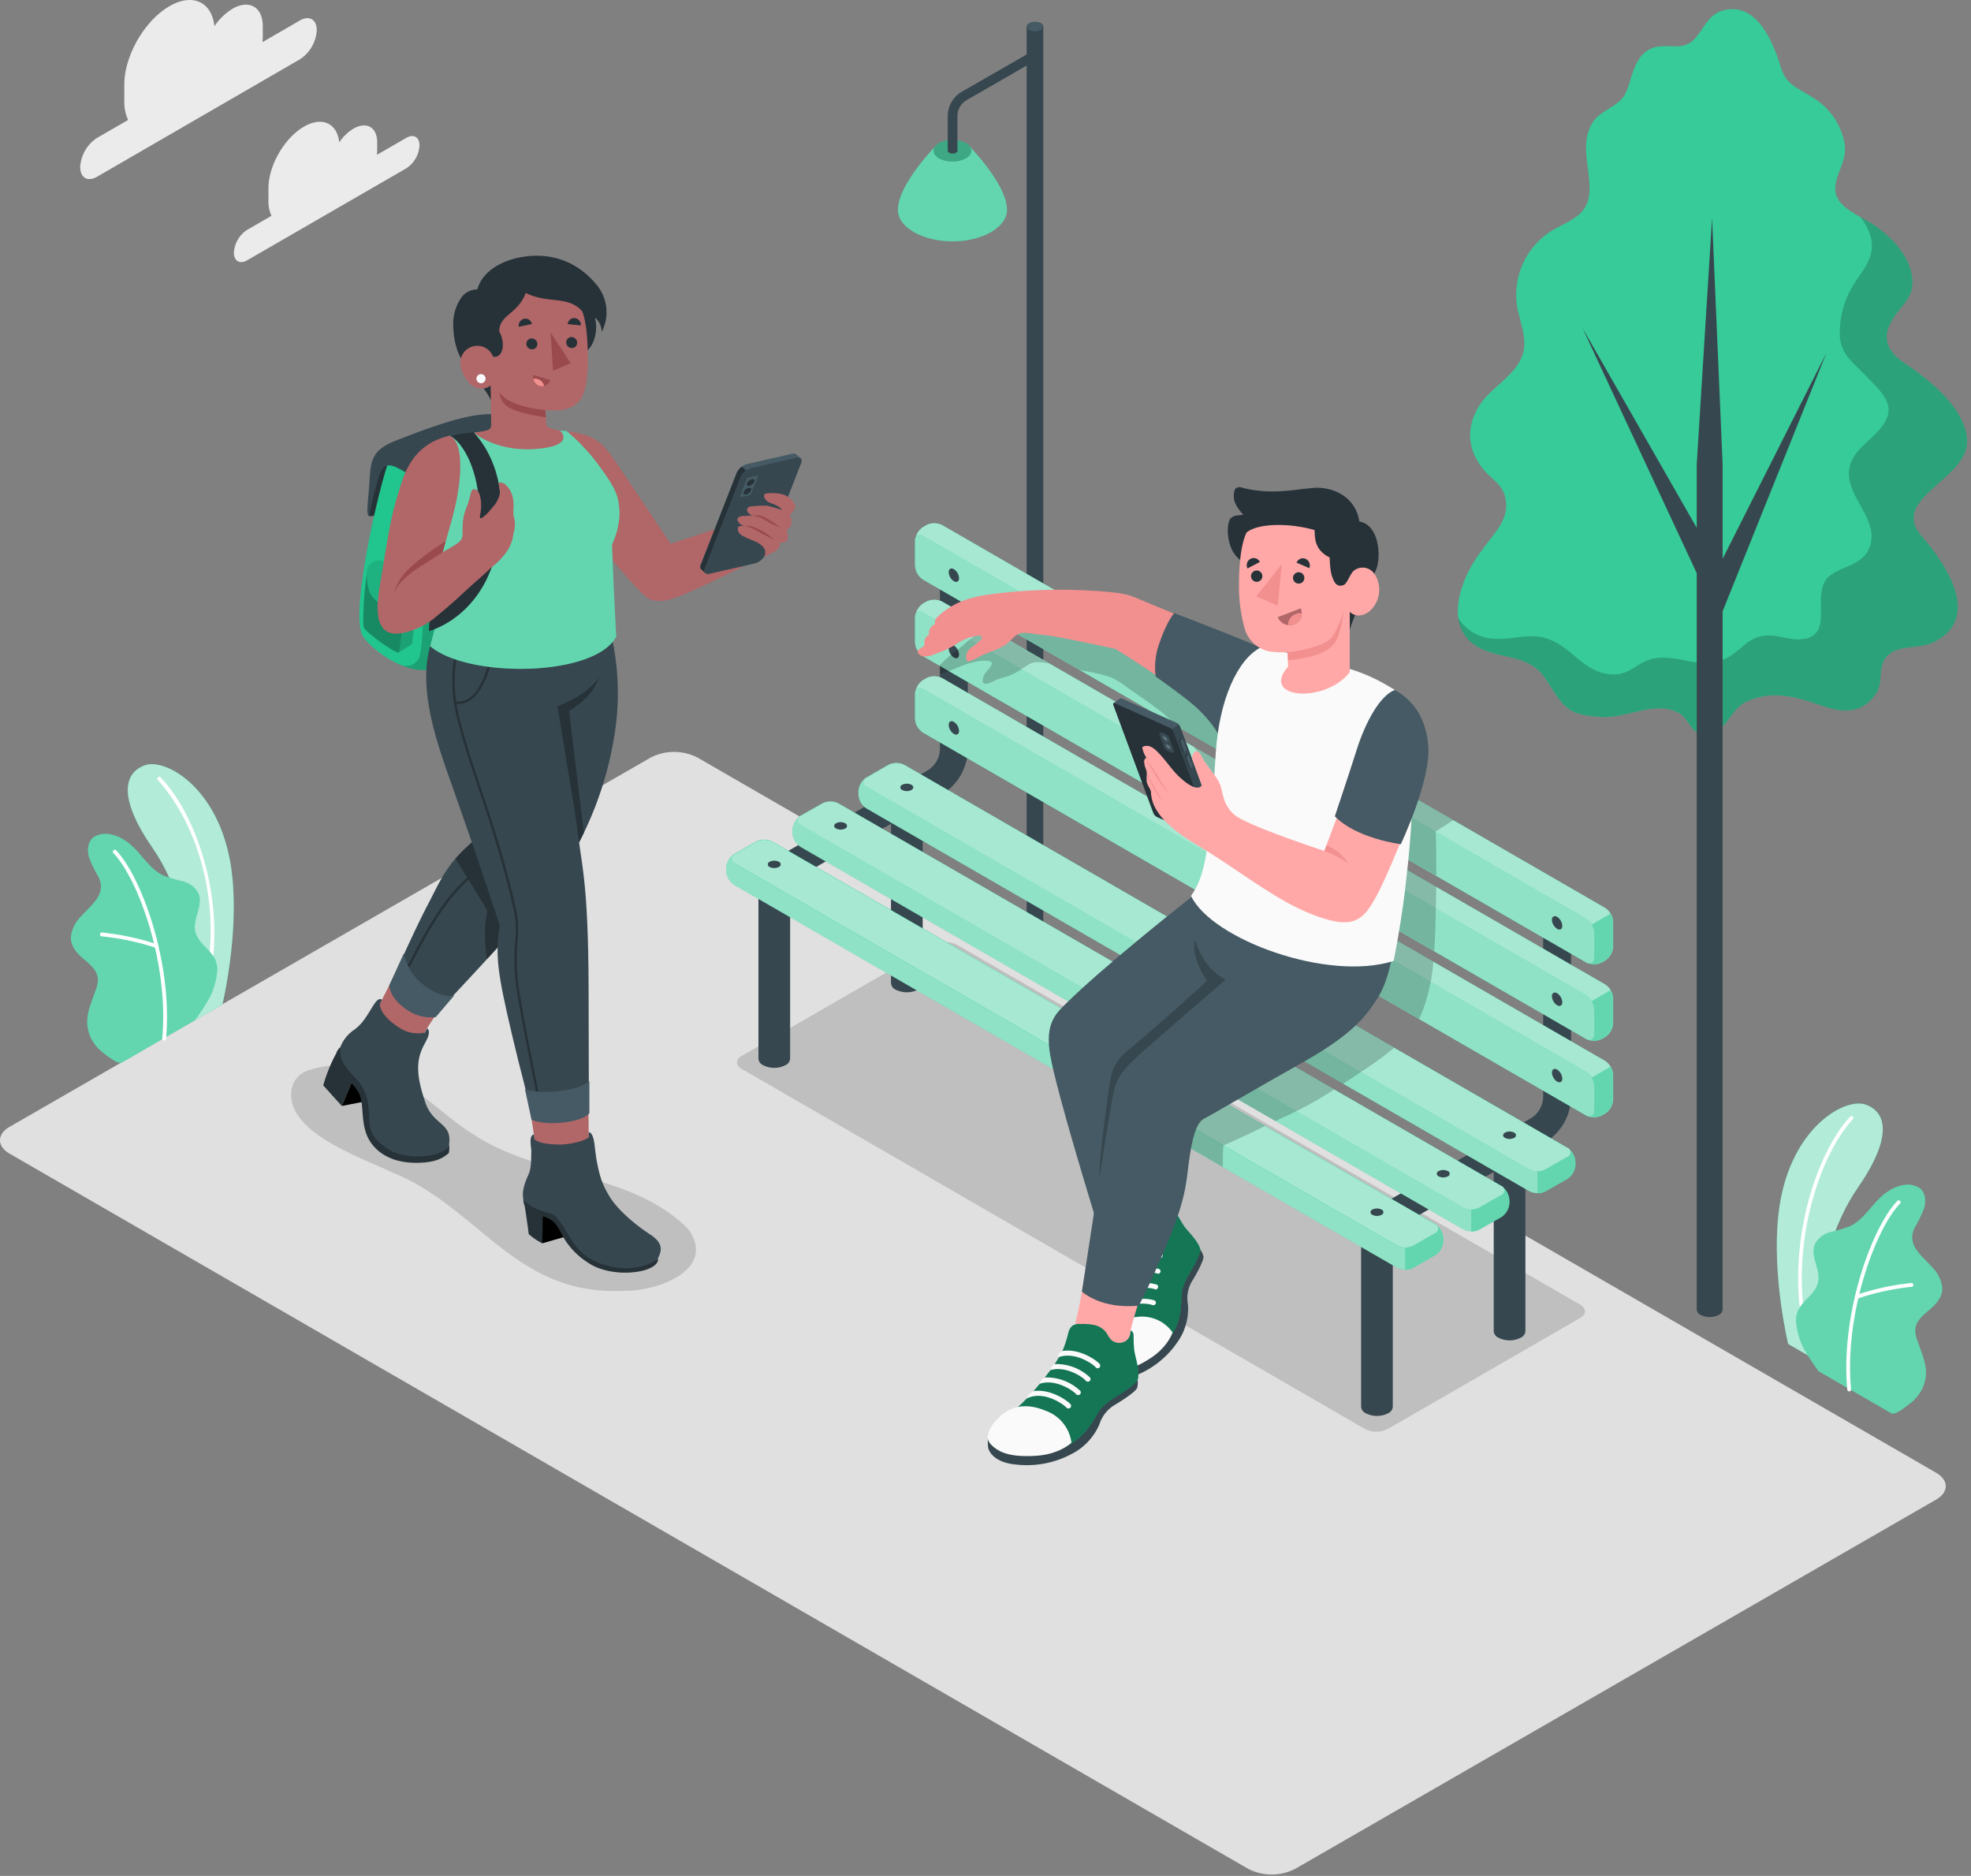 <svg xmlns="http://www.w3.org/2000/svg" width="454" height="432" fill="none"><rect width="100%" height="100%" fill="#808080" stroke="none"/><path fill="#E0E0E0" d="m298.286 430.405 147.669-85.052c2.972-1.713 2.972-4.487 0-6.2L160.642 174.446a11.868 11.868 0 0 0-10.744 0L2.229 259.488c-2.972 1.713-2.972 4.496 0 6.2l285.313 164.707a11.88 11.88 0 0 0 10.744.01Z"/><path fill="#EBEBEB" d="M69.087 4.712 60.464 9.7c0-.388.066-.766.066-1.145V6.056c0-4.449-3.124-6.257-6.976-4.032a13.338 13.338 0 0 0-4.156 4.004c-.634-5.595-5.026-7.687-10.356-4.6C33.278 4.75 28.63 12.852 28.63 19.507v3.786a9.95 9.95 0 0 0 .88 4.335l-7.166 4.137a8.566 8.566 0 0 0-3.871 6.71c0 2.471 1.732 3.465 3.871 2.235l46.743-27.054a8.566 8.566 0 0 0 3.872-6.711c0-2.461-1.733-3.465-3.872-2.234ZM93.594 31.747l-6.768 3.91c0-.304.057-.607.057-.947v-1.913c0-3.493-2.452-4.903-5.48-3.161-1.3.8-2.411 1.872-3.257 3.142-.492-4.392-3.938-6.03-8.122-3.616-4.515 2.613-8.188 8.965-8.188 14.2v2.934a7.695 7.695 0 0 0 .7 3.398l-5.622 3.247a6.728 6.728 0 0 0-3.039 5.263c0 1.893 1.363 2.717 3.039 1.751l36.68-21.194a6.72 6.72 0 0 0 3.03-5.263c0-1.931-1.345-2.717-3.03-1.751Z"/><path fill="#21C58E" d="m418.2 313.15-6.313-3.644s-3.787-15.619-2.263-29.657c2.111-19.746 15.146-27.177 20.049-25.482 4.903 1.694 6.38 7.449-1.808 19.253-4.818 6.901-10.744 21.356-9.665 39.53Z"/><path fill="#fff" d="m418.2 313.15-6.313-3.644s-3.787-15.619-2.263-29.657c2.111-19.746 15.146-27.177 20.049-25.482 4.903 1.694 6.38 7.449-1.808 19.253-4.818 6.901-10.744 21.356-9.665 39.53Z" opacity=".65"/><path fill="#fff" d="M415.588 305.483h.057a.442.442 0 0 0 .278-.185.438.438 0 0 0 .072-.326c-3.465-18.213 2.897-38.688 10.782-47.198a.444.444 0 0 0 0-.624.436.436 0 0 0-.616 0c-8.027 8.67-14.511 29.477-10.999 47.954a.45.45 0 0 0 .144.267.452.452 0 0 0 .282.112Z"/><path fill="#21C58E" d="M435.637 325.465c.994.502 3.654-1.76 4.392-2.319a9.364 9.364 0 0 0 2.897-3.682 8.662 8.662 0 0 0 .501-5.244 19.588 19.588 0 0 0-.795-2.736l-.946-2.65a6.989 6.989 0 0 1-.531-2.689c.142-1.846 1.714-3.218 3.134-4.401 1.58-1.316 3.209-3.02 3.086-5.226a7.796 7.796 0 0 0-2.187-4.534c-1.117-1.287-2.433-2.414-3.465-3.786a5.466 5.466 0 0 1-1.287-3.379 5.767 5.767 0 0 1 .644-2.187 29.668 29.668 0 0 0 2.13-4.421c.463-1.581.293-3.502-.947-4.543a5.075 5.075 0 0 0-3.853-.758 8.605 8.605 0 0 0-3.474 1.43c-3.417 2.13-5.215 6.389-8.86 8.074a37.813 37.813 0 0 1-4.458 1.335 5.585 5.585 0 0 0-3.55 2.745c-1.231 2.84 1.477 6.039.663 8.983-.72 2.613-3.171 3.72-4.449 6.106a5.48 5.48 0 0 0-.493 3.389c.225 1.958.802 3.86 1.704 5.613a51.62 51.62 0 0 0 3.38 5.178l16.764 9.702Z"/><path fill="#fff" d="M435.637 325.465c.994.502 3.654-1.76 4.392-2.319a9.364 9.364 0 0 0 2.897-3.682 8.662 8.662 0 0 0 .501-5.244 19.588 19.588 0 0 0-.795-2.736l-.946-2.65a6.989 6.989 0 0 1-.531-2.689c.142-1.846 1.714-3.218 3.134-4.401 1.58-1.316 3.209-3.02 3.086-5.226a7.796 7.796 0 0 0-2.187-4.534c-1.117-1.287-2.433-2.414-3.465-3.786a5.466 5.466 0 0 1-1.287-3.379 5.767 5.767 0 0 1 .644-2.187 29.668 29.668 0 0 0 2.13-4.421c.463-1.581.293-3.502-.947-4.543a5.075 5.075 0 0 0-3.853-.758 8.605 8.605 0 0 0-3.474 1.43c-3.417 2.13-5.215 6.389-8.86 8.074a37.813 37.813 0 0 1-4.458 1.335 5.585 5.585 0 0 0-3.55 2.745c-1.231 2.84 1.477 6.039.663 8.983-.72 2.613-3.171 3.72-4.449 6.106a5.48 5.48 0 0 0-.493 3.389c.225 1.958.802 3.86 1.704 5.613a51.62 51.62 0 0 0 3.38 5.178l16.764 9.702Z" opacity=".3"/><path fill="#fff" d="M425.972 320.429a.428.428 0 0 0 .301-.157.435.435 0 0 0 .097-.325c-1.6-17.323 5.613-36.917 11.283-42.767a.448.448 0 0 0 0-.625.433.433 0 0 0-.615 0c-5.784 5.982-13.148 25.889-11.53 43.458a.466.466 0 0 0 .041.168.45.45 0 0 0 .252.226.432.432 0 0 0 .171.022Z"/><path fill="#fff" d="M427.695 299.065a.326.326 0 0 0 .132 0 58.083 58.083 0 0 1 12.495-2.726.457.457 0 0 0 .398-.483.43.43 0 0 0-.311-.377.433.433 0 0 0-.172-.011 58.808 58.808 0 0 0-12.703 2.764.417.417 0 0 0-.247.225.411.411 0 0 0-.038.166.438.438 0 0 0 .446.442Z"/><path fill="#21C58E" d="m44.911 234.99 6.314-3.645s3.786-15.609 2.262-29.656c-2.11-19.746-15.145-27.177-20.048-25.473-4.904 1.704-6.38 7.45 1.798 19.206 4.828 6.939 10.753 21.403 9.674 39.568Z"/><path fill="#fff" d="m44.911 234.99 6.314-3.645s3.786-15.609 2.262-29.656c-2.11-19.746-15.145-27.177-20.048-25.473-4.904 1.704-6.38 7.45 1.798 19.206 4.828 6.939 10.753 21.403 9.674 39.568Z" opacity=".65"/><path fill="#fff" d="M47.524 227.322h-.057a.435.435 0 0 1-.35-.511c4.269-18.6-1.713-37.182-10.782-47.197a.44.44 0 0 1 .644-.596c8.765 9.049 15.4 29.922 11 47.954a.454.454 0 0 1-.455.35Z"/><path fill="#21C58E" d="M28.071 244.692c-.994.502-3.644-1.77-4.382-2.319a9.267 9.267 0 0 1-2.897-3.682 8.661 8.661 0 0 1-.511-5.244 21.06 21.06 0 0 1 .795-2.736l.947-2.65a6.63 6.63 0 0 0 .53-2.689c-.142-1.845-1.704-3.218-3.134-4.401-1.58-1.316-3.199-3.02-3.085-5.235a7.819 7.819 0 0 1 2.186-4.534c1.127-1.278 2.442-2.404 3.465-3.786a5.408 5.408 0 0 0 1.287-3.38 5.757 5.757 0 0 0-.634-2.186 30.342 30.342 0 0 1-2.14-4.43c-.454-1.572-.283-3.493.947-4.535a5.073 5.073 0 0 1 3.862-.757 8.828 8.828 0 0 1 3.474 1.42c3.418 2.13 5.207 6.389 8.86 8.084 1.454.537 2.94.983 4.45 1.335a5.527 5.527 0 0 1 3.596 2.726c1.231 2.84-1.476 6.048-.662 8.992.72 2.613 3.162 3.721 4.449 6.106a5.482 5.482 0 0 1 .483 3.389 16.035 16.035 0 0 1-1.704 5.604 49.864 49.864 0 0 1-3.37 5.187l-16.812 9.721Z"/><path fill="#fff" d="M28.071 244.692c-.994.502-3.644-1.77-4.382-2.319a9.267 9.267 0 0 1-2.897-3.682 8.661 8.661 0 0 1-.511-5.244 21.06 21.06 0 0 1 .795-2.736l.947-2.65a6.63 6.63 0 0 0 .53-2.689c-.142-1.845-1.704-3.218-3.134-4.401-1.58-1.316-3.199-3.02-3.085-5.235a7.819 7.819 0 0 1 2.186-4.534c1.127-1.278 2.442-2.404 3.465-3.786a5.408 5.408 0 0 0 1.287-3.38 5.757 5.757 0 0 0-.634-2.186 30.342 30.342 0 0 1-2.14-4.43c-.454-1.572-.283-3.493.947-4.535a5.073 5.073 0 0 1 3.862-.757 8.828 8.828 0 0 1 3.474 1.42c3.418 2.13 5.207 6.389 8.86 8.084 1.454.537 2.94.983 4.45 1.335a5.527 5.527 0 0 1 3.596 2.726c1.231 2.84-1.476 6.048-.662 8.992.72 2.613 3.162 3.721 4.449 6.106a5.482 5.482 0 0 1 .483 3.389 16.035 16.035 0 0 1-1.704 5.604 49.864 49.864 0 0 1-3.37 5.187l-16.812 9.721Z" opacity=".3"/><path fill="#fff" d="M37.774 239.657a.456.456 0 0 1-.407-.483c1.6-17.323-5.613-36.917-11.283-42.767a.446.446 0 0 1 .334-.715.447.447 0 0 1 .3.099c5.783 5.992 13.148 25.899 11.52 43.468a.437.437 0 0 1-.464.398Z"/><path fill="#fff" d="M36.051 218.292a.284.284 0 0 1-.123 0 58.136 58.136 0 0 0-12.495-2.66.44.44 0 0 1-.301-.157.436.436 0 0 1-.097-.326.432.432 0 0 1 .152-.3.435.435 0 0 1 .322-.097 59.86 59.86 0 0 1 12.712 2.716.446.446 0 0 1 .266.568.446.446 0 0 1-.436.256Z"/><path fill="#21C58E" d="M405.762 160.436a15.203 15.203 0 0 0-3.985 1.401c-3.474 1.789-5.301 9.333-10.545 7.024-1.893-.833-2.632-3.72-4.6-4.733-5.746-2.935-12.306 1.609-18.383.946a22.316 22.316 0 0 1-4.837-.776c-4.194-1.401-5.68-5.926-8.179-8.992-3.881-4.658-9.712-3.474-14.663-6.239-6.626-3.71-5.244-11.463-2.451-17.171 1.836-3.786 4.439-6.626 6.834-10.005 1.713-2.442 2.508-4.998 1.609-7.904-.795-2.594-3.209-3.862-4.884-5.907-3.38-4.118-4.014-8.889-1.534-13.66 2.187-4.202 6.626-6.417 9.286-10.213 3.351-4.79.833-8.889 0-13.792a17.37 17.37 0 0 1 9.126-17.919c4.382-2.3 7.572-3.588 7.572-9.097.076-5.055-2.196-10.412.663-15.088 1.893-3.115 6.115-3.626 7.658-6.854 1.211-2.565 1.458-5.386 3.067-7.819a6.29 6.29 0 0 1 5.187-2.972c3.436-.19 5.68.767 8.122-2.272 1.789-2.196 2.84-4.96 5.755-5.888 7.895-2.451 11.795 7.015 13.574 12.864 1.24 4.07 3.578 4.677 7.119 6.91a15.625 15.625 0 0 1 7.572 10.63c.796 4.138-2.044 6.77-2.101 10.537-.104 4.534 6.352 6.389 9.684 8.907 3.871 2.934 7.629 6.891 8.046 11.974.35 4.222-2.442 5.879-4.43 9.012-2.783 4.402-1.382 7.573 2.66 10.299 5.509 3.701 13.829 10.195 14.378 17.502.691 9.211-18.184 13.518-10.412 22.387 5.509 6.314 14.104 18.932 2.527 24.441-3.483 1.666-9.059.161-11.217 4.118-1.354 2.48-.199 5.348-2.045 7.904-3.426 4.733-7.979 4.061-12.854 2.329-4.468-1.581-8.917-2.764-13.319-1.884Z"/><path fill="#fff" d="M405.762 160.436a15.203 15.203 0 0 0-3.985 1.401c-3.474 1.789-5.301 9.333-10.545 7.024-1.893-.833-2.632-3.72-4.6-4.733-5.746-2.935-12.306 1.609-18.383.946a22.316 22.316 0 0 1-4.837-.776c-4.194-1.401-5.68-5.926-8.179-8.992-3.881-4.658-9.712-3.474-14.663-6.239-6.626-3.71-5.244-11.463-2.451-17.171 1.836-3.786 4.439-6.626 6.834-10.005 1.713-2.442 2.508-4.998 1.609-7.904-.795-2.594-3.209-3.862-4.884-5.907-3.38-4.118-4.014-8.889-1.534-13.66 2.187-4.202 6.626-6.417 9.286-10.213 3.351-4.79.833-8.889 0-13.792a17.37 17.37 0 0 1 9.126-17.919c4.382-2.3 7.572-3.588 7.572-9.097.076-5.055-2.196-10.412.663-15.088 1.893-3.115 6.115-3.626 7.658-6.854 1.211-2.565 1.458-5.386 3.067-7.819a6.29 6.29 0 0 1 5.187-2.972c3.436-.19 5.68.767 8.122-2.272 1.789-2.196 2.84-4.96 5.755-5.888 7.895-2.451 11.795 7.015 13.574 12.864 1.24 4.07 3.578 4.677 7.119 6.91a15.625 15.625 0 0 1 7.572 10.63c.796 4.138-2.044 6.77-2.101 10.537-.104 4.534 6.352 6.389 9.684 8.907 3.871 2.934 7.629 6.891 8.046 11.974.35 4.222-2.442 5.879-4.43 9.012-2.783 4.402-1.382 7.573 2.66 10.299 5.509 3.701 13.829 10.195 14.378 17.502.691 9.211-18.184 13.518-10.412 22.387 5.509 6.314 14.104 18.932 2.527 24.441-3.483 1.666-9.059.161-11.217 4.118-1.354 2.48-.199 5.348-2.045 7.904-3.426 4.733-7.979 4.061-12.854 2.329-4.468-1.581-8.917-2.764-13.319-1.884Z" opacity=".1"/><path fill="#000" d="M335.856 142.271a10.228 10.228 0 0 0 7.999 4.79c3.73.388 7.26-1.023 11.028-.36 6.9 1.221 9.466 8.434 16.594 8.605 3.786.085 5.045-2.178 8.225-3.314 2.499-.899 5.387-.473 7.914 0 5.528 1.117 8.519 1.269 12.836-2.338 1.6-1.344 2.773-2.461 4.865-3.057 3.588-1.022 6.759 1.202 10.413.502 6.919-1.269 1.088-10.905 5.765-14.521 3.19-2.442 7.724-2.405 9.21-6.759 2.622-7.573-9.296-13.716-2.953-21.667 2.148-2.698 5.594-4.733 6.919-7.99 1.486-3.73-2.177-6.73-4.515-9.229-3.446-3.673-6.626-5.48-6.38-10.772a21.353 21.353 0 0 1 3.01-10.347c2.253-3.71 5.093-6.275 4.212-10.847a12.29 12.29 0 0 0-2.518-4.998 37.824 37.824 0 0 1 3.957 2.385c3.872 2.934 7.63 6.891 8.046 11.974.351 4.222-2.442 5.879-4.43 9.012-2.783 4.402-1.382 7.573 2.66 10.299 5.509 3.701 13.83 10.195 14.379 17.502.691 9.211-18.184 13.518-10.413 22.387 5.51 6.314 14.105 18.932 2.528 24.441-3.484 1.666-9.059.161-11.217 4.118-1.354 2.48-.199 5.348-2.045 7.904-3.427 4.733-7.98 4.061-12.855 2.329-4.43-1.581-8.879-2.764-13.318-1.893-1.387.279-2.729.75-3.985 1.401-3.474 1.789-5.301 9.333-10.546 7.023-1.893-.833-2.631-3.72-4.6-4.733-5.746-2.934-12.306 1.61-18.383.947a22.378 22.378 0 0 1-4.837-.776c-4.193-1.401-5.679-5.926-8.178-8.993-3.882-4.657-9.713-3.474-14.663-6.238a8.771 8.771 0 0 1-4.724-6.787Z" opacity=".2"/><path fill="#37474F" d="m420.69 81.3-23.902 47.387v-21.771l-2.432-56.692-3.531 56.663v14.672l-26.268-45.928L390.825 132v169.583a1.482 1.482 0 0 0 .871 1.221 4.674 4.674 0 0 0 4.222 0 1.498 1.498 0 0 0 .87-1.221V140.775l23.902-59.474ZM239.758 5.365a2.973 2.973 0 0 0-2.707 0 .947.947 0 0 0-.568.786v208.544a.944.944 0 0 0 .568.786 3.038 3.038 0 0 0 2.707 0 .945.945 0 0 0 .558-.786V6.151a.946.946 0 0 0-.558-.786Z"/><path fill="#21C58E" d="M231.948 48.331c0-6.01-8.992-15.013-8.992-15.013h-7.137s-8.993 9.002-8.993 15.013c0 1.893 1.23 3.71 3.682 5.121 4.903 2.84 12.855 2.84 17.758 0 2.452-1.41 3.682-3.266 3.682-5.121Z"/><path fill="#fff" d="M231.948 48.331c0-6.01-8.992-15.013-8.992-15.013h-7.137s-8.993 9.002-8.993 15.013c0 1.893 1.23 3.71 3.682 5.121 4.903 2.84 12.855 2.84 17.758 0 2.452-1.41 3.682-3.266 3.682-5.121Z" opacity=".3"/><path fill="#21C58E" d="M216.311 32.93a6.834 6.834 0 0 1 6.153 0c1.694.947 1.694 2.575 0 3.56a6.835 6.835 0 0 1-6.153 0c-1.695-.985-1.695-2.576 0-3.56Z"/><path fill="#fff" d="M216.311 32.93a6.834 6.834 0 0 1 6.153 0c1.694.947 1.694 2.575 0 3.56a6.835 6.835 0 0 1-6.153 0c-1.695-.985-1.695-2.576 0-3.56Z" opacity=".2"/><path fill="#000" d="M216.311 32.93a6.834 6.834 0 0 1 6.153 0c1.694.947 1.694 2.575 0 3.56a6.835 6.835 0 0 1-6.153 0c-1.695-.985-1.695-2.576 0-3.56Z" opacity=".2"/><path fill="#37474F" d="M237.609 12.237a.51.51 0 0 0-.596 0l-15.477 8.889a6.53 6.53 0 0 0-3.237 5.623v7.97a.56.56 0 0 0 .331.454 1.705 1.705 0 0 0 1.571 0 .554.554 0 0 0 .332-.454v-7.98a4.295 4.295 0 0 1 2.12-3.682l15.505-8.926a.52.52 0 0 0 .275-.521 1.763 1.763 0 0 0-.824-1.373Z"/><path fill="#455A64" d="M240.316 6.132c0 .605-.861 1.088-1.893 1.088s-1.893-.483-1.893-1.088c0-.606.861-1.089 1.893-1.089s1.893.492 1.893 1.089Z"/><path fill="#000" d="M90.348 269.985c20.238 8.236 28.341 28.606 53.558 27.272 8.794 0 21.346-5.519 14.388-14.474-13.442-13.072-33.935-11.359-49.488-21.696-5.623-3.483-11.018-9.153-16.906-12.135-6.352-2.887-13.413-4.865-20.304-2.622a5.68 5.68 0 0 0-4.525 5.803c0 9.021 16.13 14.435 23.277 17.852Z" opacity=".15"/><path fill="#263238" d="M85.066 118.862c.388.17 4.297-.739 7.98-2.168v-13.906a7.789 7.789 0 0 0-6.285 5.936c-2.642 9.399-1.695 10.138-1.695 10.138Z"/><path fill="#21C58E" d="M113.852 96.304c3.464-.066 7.516 1.657 8.727 4.345.208.464 1.666 4.004 1.666 4.004 1.893 9.4 5.462 33.604 2.991 36.605-3.701 4.496-21.932 13.3-29.912 13.044-6.626-.199-12.95-6.2-13.867-8.008-3.01-5.935 4.884-39.028 6.976-42.341 3.389-5.386 19.045-7.582 23.419-7.649Z"/><path fill="#000" d="M127.236 141.258c-3.701 4.496-21.932 13.3-29.912 13.044a14.296 14.296 0 0 1-5.187-1.249 3.267 3.267 0 0 0 4.647-2.433c.606-2.433 1.619-21.772 1.619-38.403l25.842-7.573c1.941 9.409 5.462 33.613 2.991 36.614Z" opacity=".18"/><path fill="#000" d="M89.6 105.723a9.182 9.182 0 0 1 .823-2.083c3.39-5.376 19.008-7.572 23.419-7.648 3.465-.057 7.516 1.666 8.728 4.354.198.445 1.666 4.004 1.666 4.004-6.92 3.673-24.224 7.403-26.117 6.74-2.215-.814-8.52-5.367-8.52-5.367Z" opacity=".5"/><path fill="#21C58E" d="M84.867 131.3c.17-.076 2.64-1.799 2.925-1.893.502-.237 7.468 4.837 8.103 5.679.445.587-.767 12.618-1.06 13.253-.114.227-2.84 1.713-2.925 1.893-.303.615-7.668-4.544-8.103-5.756-.436-1.211.331-12.845 1.06-13.176Z"/><path fill="#000" d="M84.867 131.3c.17-.076 2.64-1.799 2.925-1.893.502-.237 7.468 4.837 8.103 5.679.445.587-.767 12.618-1.06 13.253-.114.227-2.84 1.713-2.925 1.893-.303.615-7.668-4.544-8.103-5.756-.436-1.211.331-12.845 1.06-13.176Z" opacity=".18"/><path fill="#21C58E" d="M92.98 136.979c.444.587-.767 12.619-1.07 13.253-.303.634-7.668-4.544-8.103-5.756-.436-1.211.331-12.845 1.06-13.176.502-.227 7.478 4.837 8.112 5.679Z"/><path fill="#000" d="M87.782 129.369c-.274.132-2.745 1.893-2.906 1.893.492-.227 7.469 4.837 8.103 5.68l2.916-1.894c-.616-.842-7.602-5.916-8.113-5.679Z" opacity=".4"/><path fill="#000" d="M92.98 136.979c.444.587-.767 12.619-1.07 13.253-.303.634-7.668-4.544-8.103-5.756-.436-1.211.331-12.845 1.06-13.176.502-.227 7.478 4.837 8.112 5.679Z" opacity=".3"/><path fill="#21C58E" d="M95.895 135.048c-.521-.369-2.14.426-2.84.947-.7.521-1.553 3.304-3.332 3.682-1.78.379-4.203-2.054-4.676-3.578-.474-1.524-.947-4.733-.095-5.784a2.907 2.907 0 0 1 3.644-.946c1.231.776 7.194 4.288 7.299 5.679Z"/><path fill="#000" d="M95.895 135.048c-.521-.369-2.14.426-2.84.947-.7.521-1.553 3.304-3.332 3.682-1.78.379-4.203-2.054-4.676-3.578-.474-1.524-.947-4.733-.095-5.784a2.907 2.907 0 0 1 3.644-.946c1.231.776 7.194 4.288 7.299 5.679Z" opacity=".1"/><path fill="#37474F" d="M88.123 136.421a1.325 1.325 0 0 1 .578 1.249.533.533 0 0 1-.283.463.524.524 0 0 1-.541-.027 1.31 1.31 0 0 1-.577-1.24c.075-.502.407-.672.823-.445ZM98.403 111.914s-2.442-1.676-5.396-3.38c-2.953-1.704-4.6-2.29-5.679 1.136a77.004 77.004 0 0 0-2.29 9.192c-.56-.275-.502-1.288-.105-5.68.568-6.361-.237-9.201 6.352-11.757 10.223-3.947 18.799-7.061 24.611-5.745 5.812 1.315 7.213 4.581 8.283 8.661.066.009-7.043 6.465-25.776 7.573Z"/><path fill="#B16668" d="M102.767 262.659c.246-2.575-2.367-3.862-3.692-5.159-2.054-2.007-2.982-5.386-3.303-8.037-.398-3.313-1.089-5.623.52-8.86 1.893-3.834 4.648-8.387 14.332-19.878l-15.212-5.604c-2.244 4.941-7.45 15.145-7.45 15.145l-.483.9c-1.126 1.836-1.713 3.227-3.587 4.912l-.7.493c-1.174 1.069-4.327 2.451-3.863 5.603.464 3.153 1.76 3.787 3.484 6.21a9.712 9.712 0 0 1 2.319 5.462c.388 2.537.36 3.654.625 5.945.227 1.893 2.31 4.486 6.048 5.291 5.453 1.155 10.716.114 10.962-2.423Z"/><path fill="#263238" d="M77.483 242.506a36.475 36.475 0 0 0-3.029 7.449l4.27 4.733 2.356-5.622a19.534 19.534 0 0 1-3.597-6.56Z"/><path fill="#000" d="m78.733 254.688 4.894-.946a4.524 4.524 0 0 0-.89-3.086 6.24 6.24 0 0 0-1.666-1.562l-2.338 5.594Z"/><path fill="#263238" d="M78.326 241.199c-.348.338-.627.74-.824 1.184a9.695 9.695 0 0 0 1.752 5.225c1.23 1.448 3.123 2.906 3.786 5.102.662 2.196.218 5.755 1.495 8.794 1.278 3.038 4.667 6.247 11.18 6.285 4.657 0 6.266-1.079 7.677-2.262.284-2.102.161-2.632-2.556-4.033-2.717-1.401-22.51-20.295-22.51-20.295Z"/><path fill="#37474F" d="M85.813 231.828c-1.722 2.783-2.338 3.843-4.08 5.216a8.672 8.672 0 0 0-3.37 4.155c-.113 2.783.56 3.844 3.437 7.024a10.413 10.413 0 0 1 3.086 6.948c.454 3.966-.672 6.011 4.534 9.466 4.051 2.698 12.05 1.893 13.924-.568 1.155-5.679-3.54-4.648-5.395-10.242-1.032-3.095-2.026-6.532-1.468-9.816a11.155 11.155 0 0 1 1.099-3.2c.454-.946 1.893-3.038.832-3.994l-.577.994a7.783 7.783 0 0 1-5.784-1.089c-4.931-3.143-4.534-5.566-4.534-5.566l.483-.899c-.558-.492-1.24 0-2.187 1.571Z"/><path fill="#B16668" d="M147.919 290.801a15.005 15.005 0 0 1-3.937.615 23.855 23.855 0 0 1-3.834-.435 5.855 5.855 0 0 1-2.073-.767 16.797 16.797 0 0 1-4.601-3.54 19.077 19.077 0 0 1-2.234-3.361 14.502 14.502 0 0 0-2.139-2.962 8.073 8.073 0 0 0-1.628-1.373 21.141 21.141 0 0 0-2.442-.947 9.16 9.16 0 0 1-2.007-1.192 3.796 3.796 0 0 1-1.155-1.42 3.657 3.657 0 0 1-.36-1.77c.122-.997.384-1.972.777-2.897.3-.84.525-1.704.672-2.584.11-1.025.126-2.058.047-3.086.094-.865.142-1.734.142-2.603l-.18-1.174a148.684 148.684 0 0 0-2.745-14.653l15.089-7.393c.066 5.395 0 10.27.208 15.666 0 .947.085 3.663.076 5.869v1.155a38.825 38.825 0 0 0 .047 4.288c.261 1.549.625 3.08 1.089 4.581a29.743 29.743 0 0 0 4.023 6.996 21.804 21.804 0 0 0 4.259 3.994c.464.379 1.004.672 1.477 1.042.628.463 1.283.889 1.96 1.277.558.341 1.041.796 1.599 1.136.739.455 1.761.947 1.893 1.941a2.564 2.564 0 0 1-.681 1.969 6.817 6.817 0 0 1-3.342 1.628Z"/><path fill="#263238" d="M120.837 277.577s.644 4.033.947 6.626a14.47 14.47 0 0 0 3.142 2.13l1.43-6.399-5.519-2.357Z"/><path fill="#000" d="m124.908 286.324 5.395-1.553s-1.344-3.161-2.631-4.004a4.408 4.408 0 0 0-2.641-.691l-.123 6.248Z"/><path fill="#263238" d="M151.516 289.864c.247.7-.539 1.893-2.943 2.622-3.427 1.013-9.466.947-13.414-1.893a17.186 17.186 0 0 1-6.011-6.816c-.889-1.647-1.552-2.934-4.155-3.701-2.603-.767-3.484-1.609-4.193-2.499 0 0-.843-2.243.53-3.095 1.372-.852 30.186 15.382 30.186 15.382Z"/><path fill="#37474F" d="M120.714 276.46c1.666 1.732 3.531 2.253 5.85 2.916 3.276.946 4.222 7.118 8.709 10.052 6.096 3.986 13.451 2.84 16.244.426 1.107-2.092 1.079-3.682-1.733-5.547-4.326-2.839-7.743-6.143-9.229-8.519-1.893-3.058-2.395-4.847-3.086-8.349-.199-1.013-.36-2.48-.483-3.502-.18-1.647-.549-3.162-1.391-3.19v1.154c-1.127 1.042-4.847 1.676-6.522 1.676-2.102 0-4.733-.208-5.926-1.145l-.18-1.174c-1.278.246-.549 3.038-.587 3.881-.075 1.893.086 3.919-.795 5.679-.748 1.619-1.59 4.165-.871 5.642ZM108.371 166.655l9.523-15.751s14.198-9.4 19.31-15.6a60.59 60.59 0 0 1 4.828 30.215 80.376 80.376 0 0 1-13.877 37.107c-4.128 5.812-26.136 29.183-26.136 29.183-2.423-.132-9.58-4.789-10.734-8.169 0 0 4.401-9.835 7.061-14.928 3.484-6.626 4.402-9.759 11.501-15.713-1.173-6.409-1.476-26.344-1.476-26.344Z"/><path fill="#263238" d="m94.333 222.741-.52-.265.255-.492c6.257-12.013 12.22-23.182 28.01-28.067l.17.559c-15.553 4.808-21.459 15.865-27.66 27.782l-.255.483Z"/><path fill="#263238" d="M105.086 197.543c.227-.256.464-.521.72-.786l.302-.312c.237-.256.493-.502.748-.758l.369-.35.871-.814.369-.331c.436-.388.89-.786 1.382-1.203a14.395 14.395 0 0 1-.132-.861 1.874 1.874 0 0 1 0-.237c0-.293-.085-.596-.123-.946a.194.194 0 0 0 0-.076c0-.36-.076-.738-.123-1.126a2.343 2.343 0 0 1 0-.265c0-.36-.076-.729-.104-1.117a.435.435 0 0 1 0-.114c0-.435-.076-.88-.114-1.344v-.218c0-.435-.066-.88-.095-1.335v-.075c0-.511-.066-1.023-.094-1.543l-.085-1.562 19.433-19.547s6.749-2.3 9.532-6.626c-1.505 4.893-6.862 7.686-6.862 7.686l3.398 28.114-.341.691c-.132.265-.265.53-.388.795l-.644 1.221-.312.606a28.837 28.837 0 0 1-.947 1.637l-.322.559c-.198.35-.407.691-.605 1.022l-.351.587-.549.871-.331.521-.549.842c-.085.123-.18.256-.256.379-.265.378-.511.748-.747 1.079-2.225 3.133-9.627 11.359-15.998 18.269-.426-3.048-.757-7.497.152-11.151l-7.374-12.021.17-.161Z"/><path fill="#37474F" d="M105.02 183.457c-3.124-8.775-5.093-14.331-6.181-20.475-1.553-8.756-.105-13.763 1.107-16.527 3.644-8.33 5.68-11.066 7.005-13.943 0 0 2.754 5.736 15.212 6.787 14.246 1.211 15.931-3.995 15.931-3.995-.464 5.244 1.088 11.965-.54 16.348-3.285 8.794-9.153 10.971-9.153 10.971l4.051 24.535c1.552 12.865 3.029 15.146 3.124 40.411 0 11.113.085 28.729.085 28.729-1.713 1.079-9.882 2.3-12.912 1.031 0 0-3.029-11.406-4.808-19.007-3.417-14.54-3.872-18.279-2.84-25.246.057-.038-6.494-19.566-10.081-29.619Z"/><path fill="#263238" d="M125.353 257.831c-1.411-6.796-4.232-20.607-5.453-27.905a49.112 49.112 0 0 1-.672-13.329c.124-1.258.165-2.522.123-3.786-.217-4.231-4.089-17.909-7.383-27.745-2.925-8.68-5.935-17.644-6.797-22.898h.294a5.13 5.13 0 0 0 3.237-1.164c2.925-2.3 4.922-7.904 5.926-16.651l-.578-.066c-.946 8.472-2.953 14.095-5.679 16.263a4.585 4.585 0 0 1-3.266 1.013c-1.212-8.359.947-14.341 2.84-19.633.53-1.467 1.022-2.84 1.448-4.25l-.568-.17c-.407 1.382-.946 2.764-1.429 4.221-1.95 5.405-4.156 11.53-2.84 20.144.795 5.253 3.891 14.454 6.882 23.362 3.142 9.362 7.137 23.428 7.355 27.593a29.4 29.4 0 0 1-.114 3.73 49.305 49.305 0 0 0 .672 13.47c1.212 7.251 4.004 20.9 5.424 27.754.171.019.369.028.578.047Z"/><path fill="#455A64" d="M122.428 257.869s2.423 1.193 7.412.615c4.988-.577 5.916-2.149 5.916-2.149v-7.326s-1.808 1.694-6.958 2.253c-5.395.596-7.885-.445-7.885-.445l1.515 7.052ZM89.657 226.915s0 3.02 4.26 5.746a9.646 9.646 0 0 0 6.455 1.572l4.26-4.989s-2.424.89-6.626-2.12a12.154 12.154 0 0 1-4.98-7.573l-3.37 7.364Z"/><path fill="#B16668" d="M130.521 99.324c4.733.558 7.648 1.59 10.696 6.172 3.048 4.581 8.52 12.533 13.253 19.736l14.397-4.733 4.932 8.576s-16.404 8.52-20.219 9.145c-3.815.624-4.515-.37-7.223-3.191-3.01-3.142-13.252-15.457-13.252-15.457l-2.584-20.248Z"/><path fill="#455A64" d="m184.354 105.496-.947-.852a1.098 1.098 0 0 0-.946-.152l-10.413 2.386a3.787 3.787 0 0 0-2.395 2.063l-8.245 21.034a.95.95 0 0 0 .095 1.098l.947.88a1.063 1.063 0 0 0 .946.161l10.451-2.376a3.794 3.794 0 0 0 2.395-2.064l8.244-21.042a.946.946 0 0 0-.132-1.136Z"/><path fill="#263238" d="M171.878 108.288a3.787 3.787 0 0 0-1.25 1.572l-8.254 21.023a1.038 1.038 0 0 0 .066 1.08l-.89-.824a.949.949 0 0 1-.094-1.098l8.254-21.128a3.59 3.59 0 0 1 1.155-1.439l1.013.814Z"/><path fill="#37474F" d="m162.383 130.846 8.245-20.986a3.784 3.784 0 0 1 2.395-2.064l10.413-2.385c.946-.228 1.448.34 1.088 1.259l-8.245 21.042a3.788 3.788 0 0 1-2.432 2.026l-10.413 2.385c-.946.209-1.41-.359-1.051-1.277Z"/><path fill="#455A64" d="m170.458 114.28 1.495-3.928a.703.703 0 0 1 .455-.388l1.94-.445c.18 0 .275.057.209.236l-1.543 3.929a.701.701 0 0 1-.455.388l-1.94.445c-.133.075-.227-.057-.161-.237Z"/><path fill="#263238" d="M172.058 111.308a1.893 1.893 0 0 1 1.145-.947c.464-.104.71.152.54.568a1.762 1.762 0 0 1-1.136.947c-.464.104-.71-.123-.549-.568ZM171.31 113.296a1.751 1.751 0 0 1 1.136-.947c.463-.104.71.152.549.568a1.793 1.793 0 0 1-1.146.947c-.464.104-.71-.152-.539-.568Z"/><path fill="#B16668" d="M182.262 118.208c1.164-1.296 1.088-1.495.625-2.281a4.49 4.49 0 0 0-3.408-2.243 9.376 9.376 0 0 0-3.162 0c-.681.265-.284 1.666 1.297 2.205 2.48.852 2.386 1.534 2.386 1.534a31.391 31.391 0 0 0-3.219-.947c-1.264-.05-2.53.001-3.786.152-1.089.056-1.449 1.41.312 2.092l-1.997.094c-1.401.076-1.95.748-.947 1.723.323.329.746.542 1.202.606 0 0-1.467-.161-1.552.322-.237 1.382.625 1.893 3.493 3.038 2.868 1.146 3.152 2.708 2.471 3.701 0 0 1.211-.539 2.3-1.135.795-.426 1.495-.947 1.287-2.13 0 0 1.609.208 1.818-.776a5.182 5.182 0 0 0-.161-2.187 1.753 1.753 0 0 0 1.069-1.553 2.836 2.836 0 0 0-.388-1.817l.36-.398Z"/><path fill="#9A4A4D" d="M173.298 118.739a8.8 8.8 0 0 1 1.807 0 5.746 5.746 0 0 1 1.666.738 20.378 20.378 0 0 1 2.935 2.007 21.216 21.216 0 0 1-3.19-1.553 9.284 9.284 0 0 0-1.505-.795c-.53-.151-1.164-.227-1.713-.397ZM171.537 121.162a3.936 3.936 0 0 1 1.893.151c.616.204 1.211.464 1.78.776a18.972 18.972 0 0 1 3.161 2.168 35.772 35.772 0 0 1-3.417-1.704 9.965 9.965 0 0 0-3.417-1.391Z"/><path fill="#21C58E" d="M125.144 98.86s-15.59.54-18.648 1.108c-.681.123-3 .378-3 .378-1.307 1.799-2.935 7.81-3.039 14.493-.047 3.256 1.221 12.996 1.95 17.038.275 3.701-3.322 16.925-3.322 16.925 8.623 7.422 37.863 7.166 42.852-2.177 0 0-.862-16.433-.947-21.26a18.8 18.8 0 0 0 1.704-6.74c-.047-4.449-.871-6.077-4.629-11.264a44.695 44.695 0 0 0-7.525-8.075l-5.396-.426Z"/><path fill="#fff" d="M125.144 98.86s-15.59.54-18.648 1.108c-.681.123-3 .378-3 .378-1.307 1.799-2.935 7.81-3.039 14.493-.047 3.256 1.221 12.996 1.95 17.038.275 3.701-3.322 16.925-3.322 16.925 8.623 7.422 37.863 7.166 42.852-2.177 0 0-.862-16.433-.947-21.26a18.8 18.8 0 0 0 1.704-6.74c-.047-4.449-.871-6.077-4.629-11.264a44.695 44.695 0 0 0-7.525-8.075l-5.396-.426Z" opacity=".3"/><path fill="#263238" d="M137.545 65.739c-5.188-6.409-12.145-7.8-18.629-6.286-3.843.947-7.848 3.162-8.974 7.223a4.32 4.32 0 0 0-3.521 1.647 10.507 10.507 0 0 0-2.026 5.992c0 5.556 1.552 8.822 4.875 12.58 1.656 1.893 3.427 3.92 4.222 6.314.265.776-.085 1.174.946 1.145 1.032-.028 2.168-.833 3.058-1.24l3.711-1.723a29.181 29.181 0 0 0 6.787-4.07 12.561 12.561 0 0 0 2.044-1.76 7.92 7.92 0 0 0 .483-2.367c2.243-1.013 4.572-1.448 5.897-3.966a8.802 8.802 0 0 0 .606-6.096 4.306 4.306 0 0 1 1.571 3.322 9.867 9.867 0 0 0-1.05-10.715Z"/><path fill="#B16668" d="M113.123 96.72c0-1.343-.124-7.988-.124-7.988-.53.71-3.398 1.684-5.367-1.08-2.272-3.19-1.893-5.47-.34-6.995a3.918 3.918 0 0 1 6.285 1.458c2.111.473 3.048-2.755 1.41-5.822.104-3.928 4.146-3.786 6.134-8.84 5.083 2.621 9.769.482 13.025 4.287.672 1.893 1.203 4.894 1.259 10.223.086 8.7-1.599 10.782-3.956 11.861-1.401.635-3.134.824-5.822.625l.151 2.243c.057 1.127 0 1.61 1.061 1.97.738.236 2.215.548 2.215.548s3.19 2.982-3.787 3.976c-10.412 1.486-16.092-3.521-16.092-3.521s.71-.114 2.49-.445c1.779-.332 1.458-1.155 1.458-2.5Z"/><path fill="#FAFAFA" d="M109.743 87.245a1.052 1.052 0 0 0 1.82.678 1.052 1.052 0 1 0-1.82-.678Z"/><path fill="#9A4A4D" d="m122.911 86.337 3.786 1.173a1.884 1.884 0 0 1-1.658 1.457 1.895 1.895 0 0 1-.775-.084 2.074 2.074 0 0 1-1.353-2.546Z"/><path fill="#F28F8F" d="M123.157 87.207a2.167 2.167 0 0 1 2.186 1.676 1.89 1.89 0 0 1-1.088 0 2.049 2.049 0 0 1-1.392-1.638c.104-.01.199-.038.294-.038Z"/><path fill="#263238" d="m133.806 74.94-3.029-.303a1.46 1.46 0 0 1 .509-1.032 1.462 1.462 0 0 1 1.1-.34 1.6 1.6 0 0 1 1.42 1.675ZM119.493 75.252l3.01-.625a1.467 1.467 0 0 0-1.76-1.211 1.61 1.61 0 0 0-1.25 1.836ZM130.427 78.773a1.303 1.303 0 0 0 1.173 1.373 1.223 1.223 0 0 0 1.344-1.136 1.293 1.293 0 0 0-1.173-1.373 1.21 1.21 0 0 0-1.344 1.136ZM121.254 79.076a1.298 1.298 0 0 0 1.661 1.328 1.216 1.216 0 0 0 .857-1.091 1.289 1.289 0 0 0-1.174-1.363 1.212 1.212 0 0 0-1.344 1.126Z"/><path fill="#9A4A4D" d="m131.468 83.648-4.08 1.723-.568-8.803 4.648 7.08ZM125.627 94.449c-4.809-.445-9.466-1.978-10.535-4.165a4.344 4.344 0 0 0 1.959 3.483c2.755 1.59 8.68 2.339 8.68 2.339l-.104-1.657Z"/><path fill="#263238" d="M109.081 99.551s5.85 5.604 6.257 15.77c1.031 25.738-16.547 30.007-16.547 30.007s.19-3.114.464-6.436c0 0 11.577-9.466 11.085-22.624-.351-9.371-4.506-15.146-6.844-15.922 0 .048 2.385-.492 5.585-.795Z"/><path fill="#B16668" d="M94.077 145.451a17.243 17.243 0 0 0 6.787-3.786c4.856-3.976 5.14-4.591 9.192-8.122 1.363-1.192 2.603-2.385 3.18-2.925a15.28 15.28 0 0 0 3.077-3.029 9.549 9.549 0 0 0 1.76-3.55c.199-1.382.72-2.783.474-4.202-.076-.407-.209-.805-.265-1.221a9.436 9.436 0 0 1 0-1.714 8.158 8.158 0 0 0-.341-2.982 5.149 5.149 0 0 0-1.335-2.12 1.827 1.827 0 0 0-1.78-.644c.133.748.237 1.373.351 2.253a6.282 6.282 0 0 1-1.591 3.266c-1.524 1.969-2.839 2.982-3.01 2.584-.17-.397.398-1.637.218-3.663-.18-2.026-.729-2.745-1.335-2.906-.946-.256-.946.804-1.41 2.414-.511 1.893-1.344 2.953-1.477 5.793-.104 2.48.294 3.057-1.107 4.155-.795.625-3.512 2.111-3.512 2.111s.776-2.698 2.073-7.298c2.499-8.926 3.001-18.127-.521-19.5-4.373 1.032-8.718 3.55-11.028 10.829-2.46 7.734-2.527 8.898-5.092 24.29-1.846 11.179 2.896 11.056 6.692 9.967Z"/><path fill="#9A4A4D" d="M101.972 127.144c-3.19 2.319-10.157 5.68-11.085 9.409 0 0 .142-2.981 4.364-6.531a56.319 56.319 0 0 1 7.431-5.377l-.71 2.499Z"/><path fill="#000" d="m170.865 246.169 143.523 82.903a5.838 5.838 0 0 0 5.282 0l44.319-25.558c1.458-.843 1.458-2.206 0-3.058l-143.522-82.855a5.832 5.832 0 0 0-5.282 0l-44.32 25.558c-1.458.842-1.458 2.205 0 3.01Z" opacity=".15"/><path fill="#37474F" d="M248.826 243.661a3.153 3.153 0 0 0 1.6-.426l34.626-19.992a12.313 12.313 0 0 0 6.172-10.631v-39.984a3.217 3.217 0 0 0-1.942-3.131 3.21 3.21 0 0 0-2.543 0 3.217 3.217 0 0 0-1.942 3.131v39.984a5.878 5.878 0 0 1-2.925 5.065l-34.655 19.973a3.209 3.209 0 0 0 1.609 5.992v.019ZM319.509 283.569a3.215 3.215 0 0 0 1.609-.435l34.626-19.992a12.305 12.305 0 0 0 6.134-10.621v-39.984a3.214 3.214 0 0 0-1.942-3.131 3.215 3.215 0 0 0-3.608.743 3.217 3.217 0 0 0-.877 2.388v39.984a5.838 5.838 0 0 1-2.925 5.055l-34.627 20.001a3.213 3.213 0 0 0-1.501 3.615 3.204 3.204 0 0 0 3.111 2.377ZM180.568 203.459c.562 0 1.114-.15 1.599-.436l34.627-19.992a12.297 12.297 0 0 0 4.486-4.496 12.3 12.3 0 0 0 1.648-6.134v-39.984a3.209 3.209 0 0 0-6.418 0v39.984a5.88 5.88 0 0 1-2.925 5.064l-34.627 19.992a3.22 3.22 0 0 0 1.61 6.002Z"/><path fill="#37474F" d="M313.517 279.584v44.386a1.808 1.808 0 0 0 1.069 1.486 5.678 5.678 0 0 0 5.169 0 1.795 1.795 0 0 0 1.06-1.486v-44.386h-7.298ZM344.063 262.185v44.386a1.788 1.788 0 0 0 1.07 1.486 5.67 5.67 0 0 0 5.159 0 1.811 1.811 0 0 0 1.07-1.486v-44.386h-7.299ZM174.699 199.436v44.376a1.784 1.784 0 0 0 1.069 1.486 5.685 5.685 0 0 0 5.159 0 1.805 1.805 0 0 0 1.07-1.486v-44.376h-7.298ZM205.236 182.037v44.377a1.835 1.835 0 0 0 1.069 1.495 5.75 5.75 0 0 0 5.159 0 1.833 1.833 0 0 0 1.07-1.495v-44.377h-7.298Z"/><path fill="#21C58E" d="m369.034 221.605.644-.369a4.092 4.092 0 0 0 1.893-3.209v-5.765a4.12 4.12 0 0 0-1.893-3.218l-152.619-88.109a4.071 4.071 0 0 0-3.711 0l-.644.369a4.09 4.09 0 0 0-1.893 3.209v5.765a4.133 4.133 0 0 0 1.893 3.218l152.62 88.109a4.07 4.07 0 0 0 3.71 0Z"/><path fill="#fff" d="m369.034 221.605.644-.369a4.092 4.092 0 0 0 1.893-3.209v-5.765a4.12 4.12 0 0 0-1.893-3.218l-152.619-88.109a4.071 4.071 0 0 0-3.711 0l-.644.369a4.09 4.09 0 0 0-1.893 3.209v5.765a4.133 4.133 0 0 0 1.893 3.218l152.62 88.109a4.07 4.07 0 0 0 3.71 0Z" opacity=".6"/><path fill="#21C58E" d="m362.834 215.14 8.15-4.733c.34.551.529 1.18.549 1.827v5.764a4.08 4.08 0 0 1-1.893 3.209l-.643.37a4.076 4.076 0 0 1-3.711 0l-2.49-1.439.038-4.998Z"/><path fill="#fff" d="m362.834 215.14 8.15-4.733c.34.551.529 1.18.549 1.827v5.764a4.08 4.08 0 0 1-1.893 3.209l-.643.37a4.076 4.076 0 0 1-3.711 0l-2.49-1.439.038-4.998Z" opacity=".3"/><path fill="#21C58E" d="m365.324 211.562-152.667-88.119c-1.022-.587-1.893-.113-1.893 1.07v5.765a4.12 4.12 0 0 0 1.893 3.218l152.667 88.109c1.022.596 1.893.114 1.893-1.07v-5.764a4.093 4.093 0 0 0-1.893-3.209Z"/><path fill="#fff" d="m365.324 211.562-152.667-88.119c-1.022-.587-1.893-.113-1.893 1.07v5.765a4.12 4.12 0 0 0 1.893 3.218l152.667 88.109c1.022.596 1.893.114 1.893-1.07v-5.764a4.093 4.093 0 0 0-1.893-3.209Z" opacity=".5"/><path fill="#21C58E" d="m369.034 239.231.644-.37a4.12 4.12 0 0 0 1.893-3.218v-5.765a4.092 4.092 0 0 0-1.893-3.209l-152.619-88.118a4.125 4.125 0 0 0-3.711 0l-.644.369a4.133 4.133 0 0 0-1.893 3.218v5.765a4.093 4.093 0 0 0 1.893 3.209l152.62 88.119a4.133 4.133 0 0 0 3.71 0Z"/><path fill="#fff" d="m369.034 239.231.644-.37a4.12 4.12 0 0 0 1.893-3.218v-5.765a4.092 4.092 0 0 0-1.893-3.209l-152.619-88.118a4.125 4.125 0 0 0-3.711 0l-.644.369a4.133 4.133 0 0 0-1.893 3.218v5.765a4.093 4.093 0 0 0 1.893 3.209l152.62 88.119a4.133 4.133 0 0 0 3.71 0Z" opacity=".6"/><path fill="#21C58E" d="m362.834 232.765 8.15-4.733c.336.552.525 1.181.549 1.827v5.765a4.123 4.123 0 0 1-1.893 3.218l-.643.37a4.137 4.137 0 0 1-3.711 0l-2.49-1.449.038-4.998Z"/><path fill="#fff" d="m362.834 232.765 8.15-4.733c.336.552.525 1.181.549 1.827v5.765a4.123 4.123 0 0 1-1.893 3.218l-.643.37a4.137 4.137 0 0 1-3.711 0l-2.49-1.449.038-4.998Z" opacity=".3"/><path fill="#21C58E" d="m365.324 229.178-152.667-88.081c-1.022-.596-1.893-.113-1.893 1.07v5.765a4.093 4.093 0 0 0 1.893 3.209l152.667 88.09c1.022.586 1.893.104 1.893-1.08v-5.755a4.12 4.12 0 0 0-1.893-3.218Z"/><path fill="#fff" d="m365.324 229.178-152.667-88.081c-1.022-.596-1.893-.113-1.893 1.07v5.765a4.093 4.093 0 0 0 1.893 3.209l152.667 88.09c1.022.586 1.893.104 1.893-1.08v-5.755a4.12 4.12 0 0 0-1.893-3.218Z" opacity=".5"/><path fill="#21C58E" d="m369.034 256.847.644-.369a4.092 4.092 0 0 0 1.893-3.209v-5.765a4.12 4.12 0 0 0-1.893-3.219l-152.619-88.109a4.07 4.07 0 0 0-3.711 0l-.644.37a4.08 4.08 0 0 0-1.893 3.209v5.764a4.133 4.133 0 0 0 1.893 3.219l152.62 88.109a4.07 4.07 0 0 0 3.71 0Z"/><path fill="#fff" d="m369.034 256.847.644-.369a4.092 4.092 0 0 0 1.893-3.209v-5.765a4.12 4.12 0 0 0-1.893-3.219l-152.619-88.109a4.07 4.07 0 0 0-3.711 0l-.644.37a4.08 4.08 0 0 0-1.893 3.209v5.764a4.133 4.133 0 0 0 1.893 3.219l152.62 88.109a4.07 4.07 0 0 0 3.71 0Z" opacity=".6"/><path fill="#21C58E" d="m362.834 250.381 8.15-4.733c.34.551.529 1.181.549 1.827v5.765a4.08 4.08 0 0 1-1.893 3.209l-.643.369a4.077 4.077 0 0 1-3.711 0l-2.49-1.439.038-4.998Z"/><path fill="#fff" d="m362.834 250.381 8.15-4.733c.34.551.529 1.181.549 1.827v5.765a4.08 4.08 0 0 1-1.893 3.209l-.643.369a4.077 4.077 0 0 1-3.711 0l-2.49-1.439.038-4.998Z" opacity=".3"/><path fill="#21C58E" d="m365.324 246.803-152.667-88.118c-1.022-.587-1.893-.114-1.893 1.07v5.764a4.12 4.12 0 0 0 1.893 3.219l152.667 88.109c1.022.596 1.893.113 1.893-1.07v-5.765a4.093 4.093 0 0 0-1.893-3.209Z"/><path fill="#fff" d="m365.324 246.803-152.667-88.118c-1.022-.587-1.893-.114-1.893 1.07v5.764a4.12 4.12 0 0 0 1.893 3.219l152.667 88.109c1.022.596 1.893.113 1.893-1.07v-5.765a4.093 4.093 0 0 0-1.893-3.209Z" opacity=".5"/><path fill="#21C58E" d="M362.834 267.515v.738a4.12 4.12 0 0 1-1.893 3.219l-4.998 2.839a4.07 4.07 0 0 1-3.711 0l-152.609-88.109a4.092 4.092 0 0 1-1.894-3.218v-.738a4.088 4.088 0 0 1 1.846-3.209l4.998-2.887a4.125 4.125 0 0 1 3.711 0l152.695 88.156a4.083 4.083 0 0 1 1.855 3.209Z"/><path fill="#fff" d="M362.834 267.515v.738a4.12 4.12 0 0 1-1.893 3.219l-4.998 2.839a4.07 4.07 0 0 1-3.711 0l-152.609-88.109a4.092 4.092 0 0 1-1.894-3.218v-.738a4.088 4.088 0 0 1 1.846-3.209l4.998-2.887a4.125 4.125 0 0 1 3.711 0l152.695 88.156a4.083 4.083 0 0 1 1.855 3.209Z" opacity=".5"/><path fill="#21C58E" d="M354.126 265.376v9.418a3.783 3.783 0 0 0 1.893-.445l4.998-2.84a4.12 4.12 0 0 0 1.893-3.218v-.738a4.093 4.093 0 0 0-1.893-3.209l-2.499-1.439-4.392 2.471Z"/><path fill="#fff" d="M354.126 265.376v9.418a3.783 3.783 0 0 0 1.893-.445l4.998-2.84a4.12 4.12 0 0 0 1.893-3.218v-.738a4.093 4.093 0 0 0-1.893-3.209l-2.499-1.439-4.392 2.471Z" opacity=".3"/><path fill="#21C58E" d="m352.27 269.323-152.619-88.109a1.127 1.127 0 0 1 0-2.139l4.998-2.888a4.133 4.133 0 0 1 3.71 0l152.62 88.119a1.127 1.127 0 0 1 0 2.139l-4.998 2.84a4.068 4.068 0 0 1-3.711.038Z"/><path fill="#fff" d="m352.27 269.323-152.619-88.109a1.127 1.127 0 0 1 0-2.139l4.998-2.888a4.133 4.133 0 0 1 3.71 0l152.62 88.119a1.127 1.127 0 0 1 0 2.139l-4.998 2.84a4.068 4.068 0 0 1-3.711.038Z" opacity=".6"/><path fill="#21C58E" d="M347.604 276.309v.738a4.123 4.123 0 0 1-1.894 3.218l-4.988 2.84a4.125 4.125 0 0 1-3.711 0L184.43 195.053a4.093 4.093 0 0 1-1.894-3.209v-.738a4.133 4.133 0 0 1 1.894-3.219l4.988-2.839a4.125 4.125 0 0 1 3.711 0l152.619 88.042a4.127 4.127 0 0 1 1.856 3.219Z"/><path fill="#fff" d="M347.604 276.309v.738a4.123 4.123 0 0 1-1.894 3.218l-4.988 2.84a4.125 4.125 0 0 1-3.711 0L184.43 195.053a4.093 4.093 0 0 1-1.894-3.209v-.738a4.133 4.133 0 0 1 1.894-3.219l4.988-2.839a4.125 4.125 0 0 1 3.711 0l152.619 88.042a4.127 4.127 0 0 1 1.856 3.219Z" opacity=".5"/><path fill="#21C58E" d="M338.904 274.169v9.419a3.787 3.787 0 0 0 1.894-.445l4.988-2.84a4.126 4.126 0 0 0 1.893-3.218v-.738a4.132 4.132 0 0 0-1.893-3.219l-2.499-1.439-4.383 2.48Z"/><path fill="#fff" d="M338.904 274.169v9.419a3.787 3.787 0 0 0 1.894-.445l4.988-2.84a4.126 4.126 0 0 0 1.893-3.218v-.738a4.132 4.132 0 0 0-1.893-3.219l-2.499-1.439-4.383 2.48Z" opacity=".3"/><path fill="#21C58E" d="M337.049 278.117 184.43 190.008a1.134 1.134 0 0 1-.768-1.075 1.135 1.135 0 0 1 .768-1.074l4.988-2.84a4.123 4.123 0 0 1 3.711 0l152.619 88.071a1.138 1.138 0 0 1 .556 1.735 1.142 1.142 0 0 1-.556.414l-4.988 2.84a4.066 4.066 0 0 1-3.711.038Z"/><path fill="#fff" d="M337.049 278.117 184.43 190.008a1.134 1.134 0 0 1-.768-1.075 1.135 1.135 0 0 1 .768-1.074l4.988-2.84a4.123 4.123 0 0 1 3.711 0l152.619 88.071a1.138 1.138 0 0 1 .556 1.735 1.142 1.142 0 0 1-.556.414l-4.988 2.84a4.066 4.066 0 0 1-3.711.038Z" opacity=".6"/><path fill="#21C58E" d="M332.373 285.103v.738a4.074 4.074 0 0 1-1.893 3.209l-4.989 2.887a4.123 4.123 0 0 1-3.711 0l-152.619-88.119a4.08 4.08 0 0 1-1.893-3.208v-.739a4.12 4.12 0 0 1 1.893-3.218l4.989-2.84a4.07 4.07 0 0 1 3.71 0l152.657 88.071a4.104 4.104 0 0 1 1.856 3.219Z"/><path fill="#fff" d="M332.373 285.103v.738a4.074 4.074 0 0 1-1.893 3.209l-4.989 2.887a4.123 4.123 0 0 1-3.711 0l-152.619-88.119a4.08 4.08 0 0 1-1.893-3.208v-.739a4.12 4.12 0 0 1 1.893-3.218l4.989-2.84a4.07 4.07 0 0 1 3.71 0l152.657 88.071a4.104 4.104 0 0 1 1.856 3.219Z" opacity=".5"/><path fill="#21C58E" d="M323.674 282.954v9.466a3.794 3.794 0 0 0 1.893-.445l4.988-2.887a4.077 4.077 0 0 0 1.894-3.209v-.739a4.101 4.101 0 0 0-1.894-3.218l-2.489-1.439-4.392 2.471Z"/><path fill="#fff" d="M323.674 282.954v9.466a3.794 3.794 0 0 0 1.893-.445l4.988-2.887a4.077 4.077 0 0 0 1.894-3.209v-.739a4.101 4.101 0 0 0-1.894-3.218l-2.489-1.439-4.392 2.471Z" opacity=".3"/><path fill="#21C58E" d="m321.818 286.873-152.619-88.034a1.125 1.125 0 0 1 0-2.139l4.988-2.84a4.076 4.076 0 0 1 3.711 0l152.619 88.024a1.138 1.138 0 0 1 .556 1.735 1.138 1.138 0 0 1-.556.414l-4.988 2.84a4.136 4.136 0 0 1-3.711 0Z"/><path fill="#21C58E" d="m321.818 286.873-152.619-88.034a1.125 1.125 0 0 1 0-2.139l4.988-2.84a4.076 4.076 0 0 1 3.711 0l152.619 88.024a1.138 1.138 0 0 1 .556 1.735 1.138 1.138 0 0 1-.556.414l-4.988 2.84a4.136 4.136 0 0 1-3.711 0Z"/><path fill="#fff" d="m321.818 286.873-152.619-88.034a1.125 1.125 0 0 1 0-2.139l4.988-2.84a4.076 4.076 0 0 1 3.711 0l152.619 88.024a1.138 1.138 0 0 1 .556 1.735 1.138 1.138 0 0 1-.556.414l-4.988 2.84a4.136 4.136 0 0 1-3.711 0Z" opacity=".6"/><path fill="#37474F" d="M358.669 211.145a2.645 2.645 0 0 1 1.193 2.073c0 .757-.54 1.07-1.193.682a2.641 2.641 0 0 1-1.202-2.064c.019-.757.54-1.06 1.202-.691ZM358.669 228.742a2.655 2.655 0 0 1 1.193 2.064c0 .767-.54 1.07-1.193.691a2.648 2.648 0 0 1-1.202-2.073c.019-.757.54-1.07 1.202-.682ZM358.669 246.321a2.636 2.636 0 0 1 1.193 2.073c0 .757-.54 1.069-1.193.691a2.673 2.673 0 0 1-1.202-2.073c.019-.758.54-1.07 1.202-.691ZM219.719 131.082a2.636 2.636 0 0 1 1.192 2.073c0 .758-.53 1.07-1.192.691a2.63 2.63 0 0 1-1.193-2.073c0-.757.53-1.088 1.193-.691ZM219.719 148.67a2.627 2.627 0 0 1 1.192 2.063c0 .767-.53 1.07-1.192.692a2.63 2.63 0 0 1-1.193-2.064c0-.767.53-1.07 1.193-.691ZM219.719 166.248a2.645 2.645 0 0 1 1.192 2.073c0 .757-.53 1.07-1.192.691a2.639 2.639 0 0 1-1.193-2.073c0-.757.53-1.069 1.193-.691ZM348.758 260.832a.644.644 0 0 1 0 1.211 2.315 2.315 0 0 1-2.092 0c-.587-.34-.587-.88 0-1.211a2.296 2.296 0 0 1 2.092 0ZM333.49 269.692a.644.644 0 0 1 0 1.212 2.35 2.35 0 0 1-2.102 0 .65.65 0 0 1-.426-.606.648.648 0 0 1 .426-.606 2.354 2.354 0 0 1 2.102 0ZM318.221 278.552a.64.64 0 0 1 .426.606.64.64 0 0 1-.426.606 2.298 2.298 0 0 1-2.101 0 .64.64 0 0 1-.426-.606.642.642 0 0 1 .426-.606 2.35 2.35 0 0 1 2.101 0ZM209.931 180.722c.587.34.587.88 0 1.211a2.267 2.267 0 0 1-2.092 0 .633.633 0 0 1 0-1.211 2.318 2.318 0 0 1 2.092 0ZM194.672 189.591a.65.65 0 0 1 .426.606.642.642 0 0 1-.426.606 2.333 2.333 0 0 1-2.092 0c-.587-.341-.587-.881 0-1.212a2.29 2.29 0 0 1 2.092 0ZM179.394 198.451a.645.645 0 0 1 0 1.212 2.35 2.35 0 0 1-2.102 0 .65.65 0 0 1-.426-.606.645.645 0 0 1 .426-.606 2.354 2.354 0 0 1 2.102 0ZM287.978 171.294a2.618 2.618 0 0 1 1.192 2.063c0 .767-.53 1.07-1.192.691a2.646 2.646 0 0 1-1.193-2.063c0-.767.539-1.07 1.193-.691ZM287.978 188.872a2.636 2.636 0 0 1 1.192 2.073c0 .757-.53 1.069-1.192.691a2.643 2.643 0 0 1-1.193-2.073c0-.757.539-1.07 1.193-.691ZM287.978 206.46a2.632 2.632 0 0 1 1.192 2.073c0 .757-.53 1.069-1.192.681a2.646 2.646 0 0 1-1.193-2.063c0-.739.539-1.07 1.193-.691ZM278.19 220.933a.637.637 0 0 1 0 1.212 2.35 2.35 0 0 1-2.102 0 .645.645 0 0 1 0-1.212 2.277 2.277 0 0 1 2.102 0ZM262.921 229.793c.587.341.587.88 0 1.212a2.327 2.327 0 0 1-2.092 0c-.587-.332-.587-.871 0-1.212a2.333 2.333 0 0 1 2.092 0ZM247.681 238.663a.633.633 0 0 1 0 1.202 2.28 2.28 0 0 1-2.092 0c-.587-.332-.587-.871 0-1.202a2.293 2.293 0 0 1 2.092 0Z"/><path fill="#000" d="m270.759 167.005-.256-.265a30.52 30.52 0 0 0-3.133-2.925c-2.054-1.533-4.165-3.076-6.295-4.486-1.893-1.278-3.597-2.84-5.821-3.56a46.066 46.066 0 0 0-6.38-1.401l-18.591-10.724a48.594 48.594 0 0 1 13.384-1.894c3.134-.066 6.286-.094 9.466 0l81.549 47.084a.14.14 0 0 1 0 .076l-4.023 2.603s.142 1.893.142 2.773c0 2.461 0 4.923.048 7.384l-39.625-22.861v2.547l39.568 22.841c0 1.344 0 2.679-.047 4.023-.076 3.285-.123 7.024-.388 10.801l-39.133-22.595v2.546l38.924 22.482a40.685 40.685 0 0 1-2.745 12.059c-.164.378-.347.748-.549 1.108l-35.753-20.636a12.305 12.305 0 0 1-3.956 7.686l33.982 19.614a72.629 72.629 0 0 1-7.213 5.291 1067.96 1067.96 0 0 1-4.525 3.001l-35.023-20.191-2.178 1.249 35.128 20.267a85.835 85.835 0 0 1-10.762 5.973c-.947.417-1.827.843-2.755 1.287l-34.645-20.001-2.177 1.259 34.446 19.878c-3.256 1.572-6.541 3.19-9.636 4.478-.114 1.704-.123 3.332-.133 4.95l-30.65-17.691a33.113 33.113 0 0 1 4.477-12.846c2.433-4.136 6.011-7.856 9.911-11.501l.388.218 2.177-1.25-.89-.511c3.351-3.067 6.844-6.096 9.996-9.305l3.948 2.282.814-.474a5.884 5.884 0 0 0 2.925-5.064v-2.272l-1.998-1.155a26.094 26.094 0 0 0 5.121-13.934c.199-4.174-2.177-6.985-4.259-10.459-1.96-3.276-4.033-6.504-6.276-9.599-.767-1.06-1.553-2.13-2.357-3.19l9.769 5.68v-2.547l-13.991-8.103Zm-47.689-19.471a17.401 17.401 0 0 1 4.515-2.84l14.038 8.103c-1.42-.256-3.048-.549-4.269 0a28.949 28.949 0 0 0-2.641 1.694 13.356 13.356 0 0 1-3.219 1.42c-.936.24-1.846.573-2.716.994a5.099 5.099 0 0 1-1.543.54c-.947.085-.947-.473-.786-1.278.151-1.003 1.089-1.732 1.638-2.527.851-1.231.17-1.401-1.07-1.477a11.459 11.459 0 0 0-3.152.426c-2.196.53-4.222 1.647-6.371 2.347a3.616 3.616 0 0 1-1.022.218v-1.846l-.085-.047c2.016-2.158 4.553-3.777 6.683-5.727Z" opacity=".2"/><path fill="#FFA8A7" d="M254.014 274.226s5.736 11.198 6.37 15.751c.663 4.733 1.95 6.229 1.591 11.483-.076 1.145-.474 3.464-.54 4.392a1.37 1.37 0 0 0 .312 1.118 1.359 1.359 0 0 0 1.061.472c2.101.246 5.206-3.938 6.474-8.311a126.603 126.603 0 0 0 2.84-15.269 6.522 6.522 0 0 0-.947-3.284 10.75 10.75 0 0 0-1.098-1.647c-.861-2.017-1.533-5.935-2.347-8.614l-13.716 3.909Z"/><path fill="#37474F" d="M276.514 287.819c.314.463.548.975.691 1.515.133.946-1.742 4.269-2.489 5.49a7.627 7.627 0 0 0-1.089 5.547 13.248 13.248 0 0 1-2.452 8.765 21.014 21.014 0 0 1-9.816 7.715c-4.884 1.979-6.881-.388-6.881-.388s-1.761-2.291-.947-3.36c.814-1.07 22.983-25.284 22.983-25.284Z"/><path fill="#21C58E" d="M270.049 278.931c.151 0 .417-.086.852.359.161.161 1.278 2.348 2.139 3.465.862 1.117 3.039 3.171 3.474 5.064-.842 3.787-4.108 6.721-4.335 10.28-.227 3.559.113 7.705-4.96 12.438-5.074 4.733-10.545 5.68-12.637 4.733-2.092-.946-2.102-3.123.331-7.44 2.575-4.581 3.786-14.123 3.786-14.123.15-1.339.21-2.686.18-4.032a26.453 26.453 0 0 0-.71-3.91 2.935 2.935 0 0 1 .095-1.808 3.036 3.036 0 0 1 1.401-1.164c.85-.489 1.752-.883 2.688-1.174a4.454 4.454 0 0 1 2.897.095c.613.351 1.245.667 1.893.946a2.565 2.565 0 0 0 2.613-.7 2.21 2.21 0 0 0 .511-2.499l-.218-.53Z"/><path fill="#000" d="M270.049 278.931c.151 0 .417-.086.852.359.161.161 1.278 2.348 2.139 3.465.862 1.117 3.039 3.171 3.474 5.064-.842 3.787-4.108 6.721-4.335 10.28-.227 3.559.113 7.705-4.96 12.438-5.074 4.733-10.545 5.68-12.637 4.733-2.092-.946-2.102-3.123.331-7.44 2.575-4.581 3.786-14.123 3.786-14.123.15-1.339.21-2.686.18-4.032a26.453 26.453 0 0 0-.71-3.91 2.935 2.935 0 0 1 .095-1.808 3.036 3.036 0 0 1 1.401-1.164c.85-.489 1.752-.883 2.688-1.174a4.454 4.454 0 0 1 2.897.095c.613.351 1.245.667 1.893.946a2.565 2.565 0 0 0 2.613-.7 2.21 2.21 0 0 0 .511-2.499l-.218-.53Z" opacity=".4"/><path fill="#FAFAFA" d="M270.087 306.836a8.645 8.645 0 0 0-3.602-2.923 8.64 8.64 0 0 0-4.596-.636c-5.736.521-7.478 3.607-8.197 5.405-.861 2.13-1.628 5.935.833 6.787 2.66.947 5.594.322 10.053-2.414 4.458-2.735 5.509-6.219 5.509-6.219ZM267.56 289.646a.611.611 0 0 1-.531 0c-.946-.369-5.679-.946-8.206 1.818-.379-.247-.36-.777 0-1.543 3.019-2.31 7.572-1.789 8.651-1.335a.555.555 0 0 1 .344.531.56.56 0 0 1-.05.217.697.697 0 0 1-.208.312ZM258.51 294.9a1.781 1.781 0 0 1 .189-1.609 10.85 10.85 0 0 1 8.283-1.051.575.575 0 0 1 .3.314.58.58 0 0 1 .036.218.576.576 0 0 1-.052.216.64.64 0 0 1-.246.274.602.602 0 0 1-.521 0c-.899-.322-5.433-.861-7.989 1.638ZM256.835 302.851a3.261 3.261 0 0 1 .558-2.139c3.02-2.196 7.431-1.676 8.519-1.231a.543.543 0 0 1 .305.307.535.535 0 0 1-.011.432.613.613 0 0 1-.776.321c-.966-.416-6.229-1.012-8.595 2.31ZM266.49 296.878a.566.566 0 0 1-.521 0c-.947-.369-5.594-.947-8.122 1.732a1.996 1.996 0 0 1 .332-1.732 10.743 10.743 0 0 1 8.273-1.051.573.573 0 0 1 .311.507.565.565 0 0 1-.311.506l.038.038Z"/><path fill="#FFA8A7" d="M250.436 289.457s-1.799 14.293-4.194 19.878c-2.395 5.585-3.635 8.321-7.08 12.628-.748.946-2.471 2.698-3.086 3.455-.146.15-.257.33-.326.528a1.431 1.431 0 0 0 .131 1.203c.109.179.257.331.431.446 1.666 1.477 8.472 1.571 12.174-1.439 3.701-3.01 6.929-9.22 9.106-11.605a37.898 37.898 0 0 0 2.31-2.783c.719-.965.473-1.78.492-2.792 0-.493-.104-1.827-.104-1.827.426-2.414 1.685-6.219 2.338-8.576l-12.192-9.116Z"/><path fill="#37474F" d="M262.05 317.845a5.233 5.233 0 0 1-.104 1.742c-.341.947-3.71 3.086-4.988 3.843a8.034 8.034 0 0 0-3.73 4.61 13.813 13.813 0 0 1-6.569 6.891 21.912 21.912 0 0 1-12.855 2.319c-5.49-.568-6.162-3.729-6.162-3.729s-.512-2.991.795-3.559c1.306-.568 33.613-12.117 33.613-12.117Z"/><path fill="#21C58E" d="M260.45 306.429c.152.057.426.123.616.748.066.227 0 2.793.274 4.25.275 1.458 1.259 4.459.71 6.418-2.65 3.124-7.09 4.203-9.049 7.384-1.96 3.18-3.682 7.109-10.668 9.049-6.986 1.941-12.552.085-14.01-1.836-1.458-1.922-.407-3.91 3.957-6.712 4.629-2.963 10.412-11.207 10.412-11.207a34.276 34.276 0 0 0 2.14-3.645 26.958 26.958 0 0 0 1.259-3.966c.139-.625.47-1.191.946-1.619a3.171 3.171 0 0 1 1.893-.388 13.888 13.888 0 0 1 3.067.227 4.677 4.677 0 0 1 2.622 1.515c.474.577.739 1.306 1.259 1.836a2.709 2.709 0 0 0 2.764.635 2.31 2.31 0 0 0 1.695-2.064c.05-.206.087-.414.113-.625Z"/><path fill="#000" d="M260.45 306.429c.152.057.426.123.616.748.066.227 0 2.793.274 4.25.275 1.458 1.259 4.459.71 6.418-2.65 3.124-7.09 4.203-9.049 7.384-1.96 3.18-3.682 7.109-10.668 9.049-6.986 1.941-12.552.085-14.01-1.836-1.458-1.922-.407-3.91 3.957-6.712 4.629-2.963 10.412-11.207 10.412-11.207a34.276 34.276 0 0 0 2.14-3.645 26.958 26.958 0 0 0 1.259-3.966c.139-.625.47-1.191.946-1.619a3.171 3.171 0 0 1 1.893-.388 13.888 13.888 0 0 1 3.067.227 4.677 4.677 0 0 1 2.622 1.515c.474.577.739 1.306 1.259 1.836a2.709 2.709 0 0 0 2.764.635 2.31 2.31 0 0 0 1.695-2.064c.05-.206.087-.414.113-.625Z" opacity=".4"/><path fill="#FAFAFA" d="M246.801 332.233a9.044 9.044 0 0 0-5.831-7.307c-5.557-2.338-8.681-.332-10.224.946-1.893 1.553-4.42 4.686-2.565 6.693 2.007 2.158 5.008 3.029 10.479 2.688 5.471-.341 8.141-3.02 8.141-3.02ZM252.887 315.1a.625.625 0 0 1-.511-.218c-.672-.804-4.799-3.672-8.519-2.347-.227-.417.056-.89.795-1.411 3.928-.653 7.847 2.045 8.652 3.011a.588.588 0 0 1 .132.436.582.582 0 0 1-.227.397.651.651 0 0 1-.322.132ZM241.954 315.526a1.903 1.903 0 0 1 .947-1.392 11.298 11.298 0 0 1 8.169 3.086.59.59 0 0 1 .049.659.58.58 0 0 1-.153.174.645.645 0 0 1-.637.084.614.614 0 0 1-.225-.169c-.634-.804-4.553-3.502-8.15-2.442ZM236.511 322.058a3.33 3.33 0 0 1 1.562-1.704c3.862-.549 7.696 2.092 8.519 3.038a.576.576 0 0 1-.094.833.68.68 0 0 1-.37.133.61.61 0 0 1-.501-.218c-.786-.842-5.301-3.995-9.116-2.082ZM248.363 321.272a.611.611 0 0 1-.502-.218c-.663-.795-4.733-3.606-8.359-2.385a2.103 2.103 0 0 1 1.155-1.449 11.26 11.26 0 0 1 8.169 3.086.582.582 0 0 1 .124.439.597.597 0 0 1-.228.394.628.628 0 0 1-.359.133Z"/><path fill="#455A64" d="M275.908 205.409c-5.679 4.449-22.216 17.663-30.215 25.558-2.31 2.272-5.093 4.581-3.786 12.003 1.448 8.519 10.28 37.049 10.28 37.049l48.749-62.475-25.028-12.135Z"/><path fill="#37474F" d="M253.266 270.847c7.241-6.437 30.102-45.058 30.102-45.058l-1.013-.18c-5.462-2.575-7.119-9.324-7.119-9.324-.738 3.039 1.023 7.194 2.84 9.561-1.836 1.694-10.857 9.825-18.099 15.921a10.645 10.645 0 0 0-4.203 6.787c-1.306 8.084-2.735 20.674-2.508 22.293Z"/><path fill="#455A64" d="m278.568 207.359 43.099 6.484c-1.43 11.7-3.474 14.738-5.169 17.256-2.527 3.787-6.153 7.791-16.612 13.66-10.64 5.973-20.059 11.567-22.548 12.864-1.893.946-2.84 5.064-3.493 10.034-.701 5.225-.672 8.519-5.377 19.632-4.6 10.848-6.191 13.385-6.191 13.385s-7.733 1.117-13.072-3.218c0 0 5.594-36.804 6.834-43.44.701-3.701.635-5.679 5.036-9.854 3.787-3.616 21.28-18.581 21.28-18.581s-7.866-7.952-3.787-18.222Z"/><path fill="#F28F8F" d="M216.869 150.061a22.657 22.657 0 0 0 2.935-1.429c.502-.303.946-.625 1.505-.947a13.12 13.12 0 0 1 3.786-1.296c.201-.038.406-.038.606 0a.537.537 0 0 1 .445.378c.066.265-.142.521-.341.71-.506.461-1.037.894-1.59 1.297a4.018 4.018 0 0 0-1.354 1.287 2.393 2.393 0 0 0-.217 1.894.499.499 0 0 0 .284.35.594.594 0 0 0 .359 0c.888-.33 1.747-.736 2.566-1.212.946-.502 2.044-.842 3.038-1.297a13.55 13.55 0 0 0 2.906-1.448 22.148 22.148 0 0 0 1.685-1.571c1.893-1.647 2.67-.947 7.1-.53 3.029.293 13.915 2.678 16.347 3.19 0 0 22.463 13.792 23.031 17.9.568 4.108 11.435-17.607 11.435-17.607-7.317-2.792-21.232-8.519-26.183-10.573-4.951-2.054-5.159-2.452-10.782-2.916a123.508 123.508 0 0 0-25.151.473c-.35.048-1.893.237-2.215.294-4.288.738-7.345 1.77-10.668 4.648-.634.549-1.287 1.088-1.003 2.044a3.11 3.11 0 0 0-1.136.994 1.647 1.647 0 0 0-.208 1.448c0-.066-.635.455-.682.512-.188.24-.324.517-.398.814-.151.568.19 1.211-.425 1.533a6.836 6.836 0 0 0-.625.379 1.483 1.483 0 0 0-.417.388.638.638 0 0 0-.085.549c.034.07.075.137.123.199.947 1.145 2.707.558 3.853.094l1.476-.549Z"/><path fill="#455A64" d="M290.353 149.134c-5.111-2.319-19.878-7.942-19.878-7.942s-1.742 1.817-3.644 7.573a16.289 16.289 0 0 0-.625 7.052s7.099 4.941 9.627 7.355c2.527 2.414 4.733 5.215 5.272 7.194a19.024 19.024 0 0 0 9.248-21.232Z"/><path fill="#FAFAFA" d="M302.83 151.879c6.266 1.751 10.905 2.253 18.439 7.014 1.789 1.751 4.023 5.973 4.08 13.792.25 9.596-.19 19.197-1.316 28.729-.946 9.75-3.029 19.879-3.029 19.879-15.145 4.856-41.943-4.989-46.657-14.976 2.679-3.985 4.108-7.468 5.679-32.704.777-12.609 5.093-21.772 10.328-24.498 2.025.502 6.2 1.003 12.476 2.764Z"/><path fill="#455A64" d="M257.999 160.853a.407.407 0 0 1 .369 0l12.599 5.575c.396.203.707.538.881.947l9.21 24.857c.076.199.057.332 0 .398l-1.514 1.107a.414.414 0 0 1-.185.045.414.414 0 0 1-.185-.045l-12.589-5.575a1.895 1.895 0 0 1-.89-.947l-9.21-24.857c-.067-.199-.048-.332 0-.398.047-.066 1.438-1.041 1.514-1.107Z"/><path fill="#37474F" d="M269.964 167.943c.162.162.291.355.379.568l9.2 24.857c.067.18.057.312 0 .388l1.506-1.098c.085-.066.104-.199 0-.397l-9.211-24.858a1.806 1.806 0 0 0-.369-.568l-1.505 1.108Z"/><path fill="#263238" d="m279.146 193.737-12.59-5.575a1.895 1.895 0 0 1-.89-.947l-9.21-24.857c-.133-.37 0-.53.407-.379l12.59 5.623c.395.206.709.539.89.946l9.2 24.858c.133.322-.047.492-.397.331Z"/><path fill="#37474F" d="m270.314 172.571-.946-2.536a2.212 2.212 0 0 0-1.013-1.08l-.493-.217c-.643-.284-.946 0-.728.681l.946 2.528c.203.471.565.856 1.023 1.088l.482.218c.653.284.975.028.729-.682Z"/><path fill="#455A64" d="M269.803 172.259a2.048 2.048 0 0 0-.946-.947c-.398-.17-.606 0-.464.351.198.414.532.748.946.946.398.18.606.019.464-.35Z"/><path fill="#fff" d="M269.453 172.098a1.022 1.022 0 0 0-.492-.502c-.199-.094-.313 0-.237.18.094.225.27.404.492.502.237.057.313.057.237-.18Z" opacity=".2"/><path fill="#455A64" d="M269.093 170.385a2.008 2.008 0 0 0-.947-.994c-.397-.18-.605 0-.463.35.191.431.526.782.946.994.388.17.606.019.464-.35Z"/><path fill="#fff" d="M268.743 170.224a1.014 1.014 0 0 0-.492-.502c-.199-.094-.313 0-.237.18a.95.95 0 0 0 .492.502c.199.094.313.038.237-.18Z" opacity=".2"/><path fill="#263238" d="m271.763 170.271.198-.142a.213.213 0 0 1 .104-.028c.037 0 .073.01.105.028l.246.104a.23.23 0 0 1 .113.133l.833 2.253a.364.364 0 0 1-.132.426l-.199.151a.208.208 0 0 1-.208 0l-.246-.104a.209.209 0 0 1-.07-.055.22.22 0 0 1-.044-.077l-.833-2.253a.386.386 0 0 1 .133-.436Z"/><path fill="#455A64" d="m272.709 173.064-.842-2.253a.408.408 0 0 1 .132-.426l.199-.152a.21.21 0 0 1 .092-.042.207.207 0 0 1 .102.005.216.216 0 0 1 .137.141l.833 2.253a.367.367 0 0 1-.132.426l-.199.152a.193.193 0 0 1-.09.043.189.189 0 0 1-.1-.006.2.2 0 0 1-.132-.141Z"/><path fill="#263238" d="m273.135 173.972.199-.142a.223.223 0 0 1 .208 0l.246.114c.051.026.091.07.114.123l.833 2.262a.374.374 0 0 1 .005.236.362.362 0 0 1-.138.19l-.199.152a.208.208 0 0 1-.208 0l-.246-.104a.259.259 0 0 1-.113-.133l-.833-2.253a.391.391 0 0 1 .132-.445Z"/><path fill="#455A64" d="m274.082 176.765-.843-2.253a.402.402 0 0 1 .133-.426l.199-.151a.205.205 0 0 1 .19-.041.213.213 0 0 1 .141.135l.833 2.263a.37.37 0 0 1-.133.426l-.199.151a.195.195 0 0 1-.189.038.2.2 0 0 1-.132-.142Z"/><path fill="#FFA8A7" d="m275.038 176.008-.426-1.165c-.076-1.893 1.325-2.698 2.224-.568.701 1.695 3.578 4.497 4.269 6.626.691 2.13.606 4.289 3.105 6.627 2.66 2.499 20.825 8.424 20.825 8.424l7.658-20.276s2.783-12.911 8.519-16.168c5.311 2.679 6.295 6.305 7.034 10.101.946 4.903-.104 10.564-4.042 20.399-3.787 9.371-6.352 15.382-8.52 18.667-2.66 4.079-5.679 4.922-13.451 1.893-7.771-3.029-15.145-8.813-23.324-14-3.928-2.49-6.522-3.787-9.466-6.456a14.338 14.338 0 0 1-2.953-3.417 8.452 8.452 0 0 1-1.354-3.881 2.486 2.486 0 0 0-.094-.748 5.053 5.053 0 0 0-.322-.682 4.965 4.965 0 0 1-.578-1.297 8.146 8.146 0 0 1 0-1.514c.015-.23.015-.461 0-.691a3.602 3.602 0 0 0-.17-.701 5.192 5.192 0 0 1-.426-1.836.942.942 0 0 1 .483-.824s-.369-.719-.483-.946a5.604 5.604 0 0 1-.36-1.108.566.566 0 0 1 0-.445.507.507 0 0 1 .227-.132c1.364-.473 2.471.492 3.351 1.401 2.301 2.366 3.247 4.326 5.813 6.437 3.53 2.915 4.221 1.107 4.221 1.107l-1.76-4.827Z"/><path fill="#F28F8F" d="M305.083 196a19.996 19.996 0 0 1 5.443 2.839 10.126 10.126 0 0 0-4.961-4.136l-.482 1.297ZM264.019 174.758c.351.748.767 1.458 1.184 2.168.416.71.861 1.401 1.277 2.101.218.35.417.71.654 1.06.236.351.473.672.728.994a30.61 30.61 0 0 0 1.61 1.893l-.71-1.003-.71-1.003c-.227-.341-.464-.682-.682-1.023-.217-.34-.407-.7-.625-1.06-.425-.7-.88-1.391-1.344-2.073l-1.382-2.054ZM264.086 177.863c.162.613.384 1.209.662 1.779.275.578.568 1.136.881 1.695.312.558.643 1.088.946 1.619.352.526.735 1.032 1.146 1.514-.322-.549-.625-1.098-.947-1.647l-.947-1.638-.946-1.647c-.218-.577-.53-1.098-.795-1.675Z"/><path fill="#455A64" d="M321.269 158.893c2.916 1.685 7.043 4.951 7.724 12.808.682 7.856-6.332 22.718-6.332 22.718s-10.252-1.297-15.193-6.437c0 0 3.114-9.258 5.055-15.382 1.94-6.125 5.263-12.363 8.746-13.707Z"/><path fill="#263238" d="M286.113 129.284a6.834 6.834 0 0 1-2.622-3.342 10.715 10.715 0 0 1-.635-4.733 5.04 5.04 0 0 1 .445-1.628 2.343 2.343 0 0 1 1.818-.88l1.306-.171a8.57 8.57 0 0 1-1.978-2.839 4.464 4.464 0 0 1-.133-2.566c.041-.23.142-.446.294-.624a1.446 1.446 0 0 1 1.476-.19 28.823 28.823 0 0 0 9.362.776c2.49-.132 3.73-.426 7.147-.728 3.417-.303 9.466 1.287 10.526 7.733 4.572.776 5.131 8.16 3.786 11.265-2.442 5.727-4.732 9.466-5.991 13.631-.237-.171-15.525-9.107-19.027-11.615l-3.938-2.84c-.615-.388-1.249-.795-1.836-1.249Z"/><path fill="#FFA8A7" d="M315.4 140.813c-2.735 2.026-4.496.076-4.496.076v13.905c-5.68 7.327-20.749 6.134-14.199-1.268l-.132-3.332c-1.394.071-2.792.01-4.175-.18a7.086 7.086 0 0 1-2.423-.947 7.472 7.472 0 0 1-3.323-4.467 36.508 36.508 0 0 1-1.268-9.968c0-4.042.397-9.258 1.732-11.965 2.414-2.139 9.618-2.338 15.666-.606.114 1.515 0 2.84 1.165 4.496a6.475 6.475 0 0 0 2.319 1.818c.151 2.934.274 3.73.823 5.026.294.748.9 1.894 2.395 1.326.701-.256 1.221-1.818 1.95-2.84.947-1.392 4.061-2.045 5.557.946a6.628 6.628 0 0 1-1.591 7.98Z"/><path fill="#F28F8F" d="M296.592 150.194c3.057-.303 8.519-1.458 10.081-3.323 1.562-1.864 2.84-6.181 2.84-6.181s-.606 4.847-1.799 6.948c-1.193 2.102-3.843 2.944-5.765 3.54a33.001 33.001 0 0 1-5.244.871l-.113-1.855Z"/><path fill="#263238" d="m298.655 129.577 2.925 1.269a1.665 1.665 0 0 0-.852-2.149 1.566 1.566 0 0 0-1.224-.001 1.562 1.562 0 0 0-.849.881ZM290.193 129.416l-2.84 1.486a1.662 1.662 0 0 1 .691-2.205 1.545 1.545 0 0 1 1.23-.106 1.54 1.54 0 0 1 .919.825Z"/><path fill="#B16668" d="m299.611 140.094-5.301 2.035a2.98 2.98 0 0 0 3.787 1.666 2.787 2.787 0 0 0 1.514-3.701Z"/><path fill="#F28F8F" d="M299.441 141.201a2.768 2.768 0 0 0-2.764 2.736c.471.071.953.022 1.401-.142a2.741 2.741 0 0 0 1.751-2.556 2.655 2.655 0 0 0-.388-.038ZM295.266 129.889l-.956 9.561-4.951-2.082 5.907-7.479Z"/><path fill="#263238" d="M300.444 133.07a1.29 1.29 0 0 1-1.278 1.325 1.306 1.306 0 1 1 1.278-1.325ZM290.77 132.796a1.309 1.309 0 0 1-1.302 1.195 1.307 1.307 0 1 1 1.302-1.195Z"/></svg>